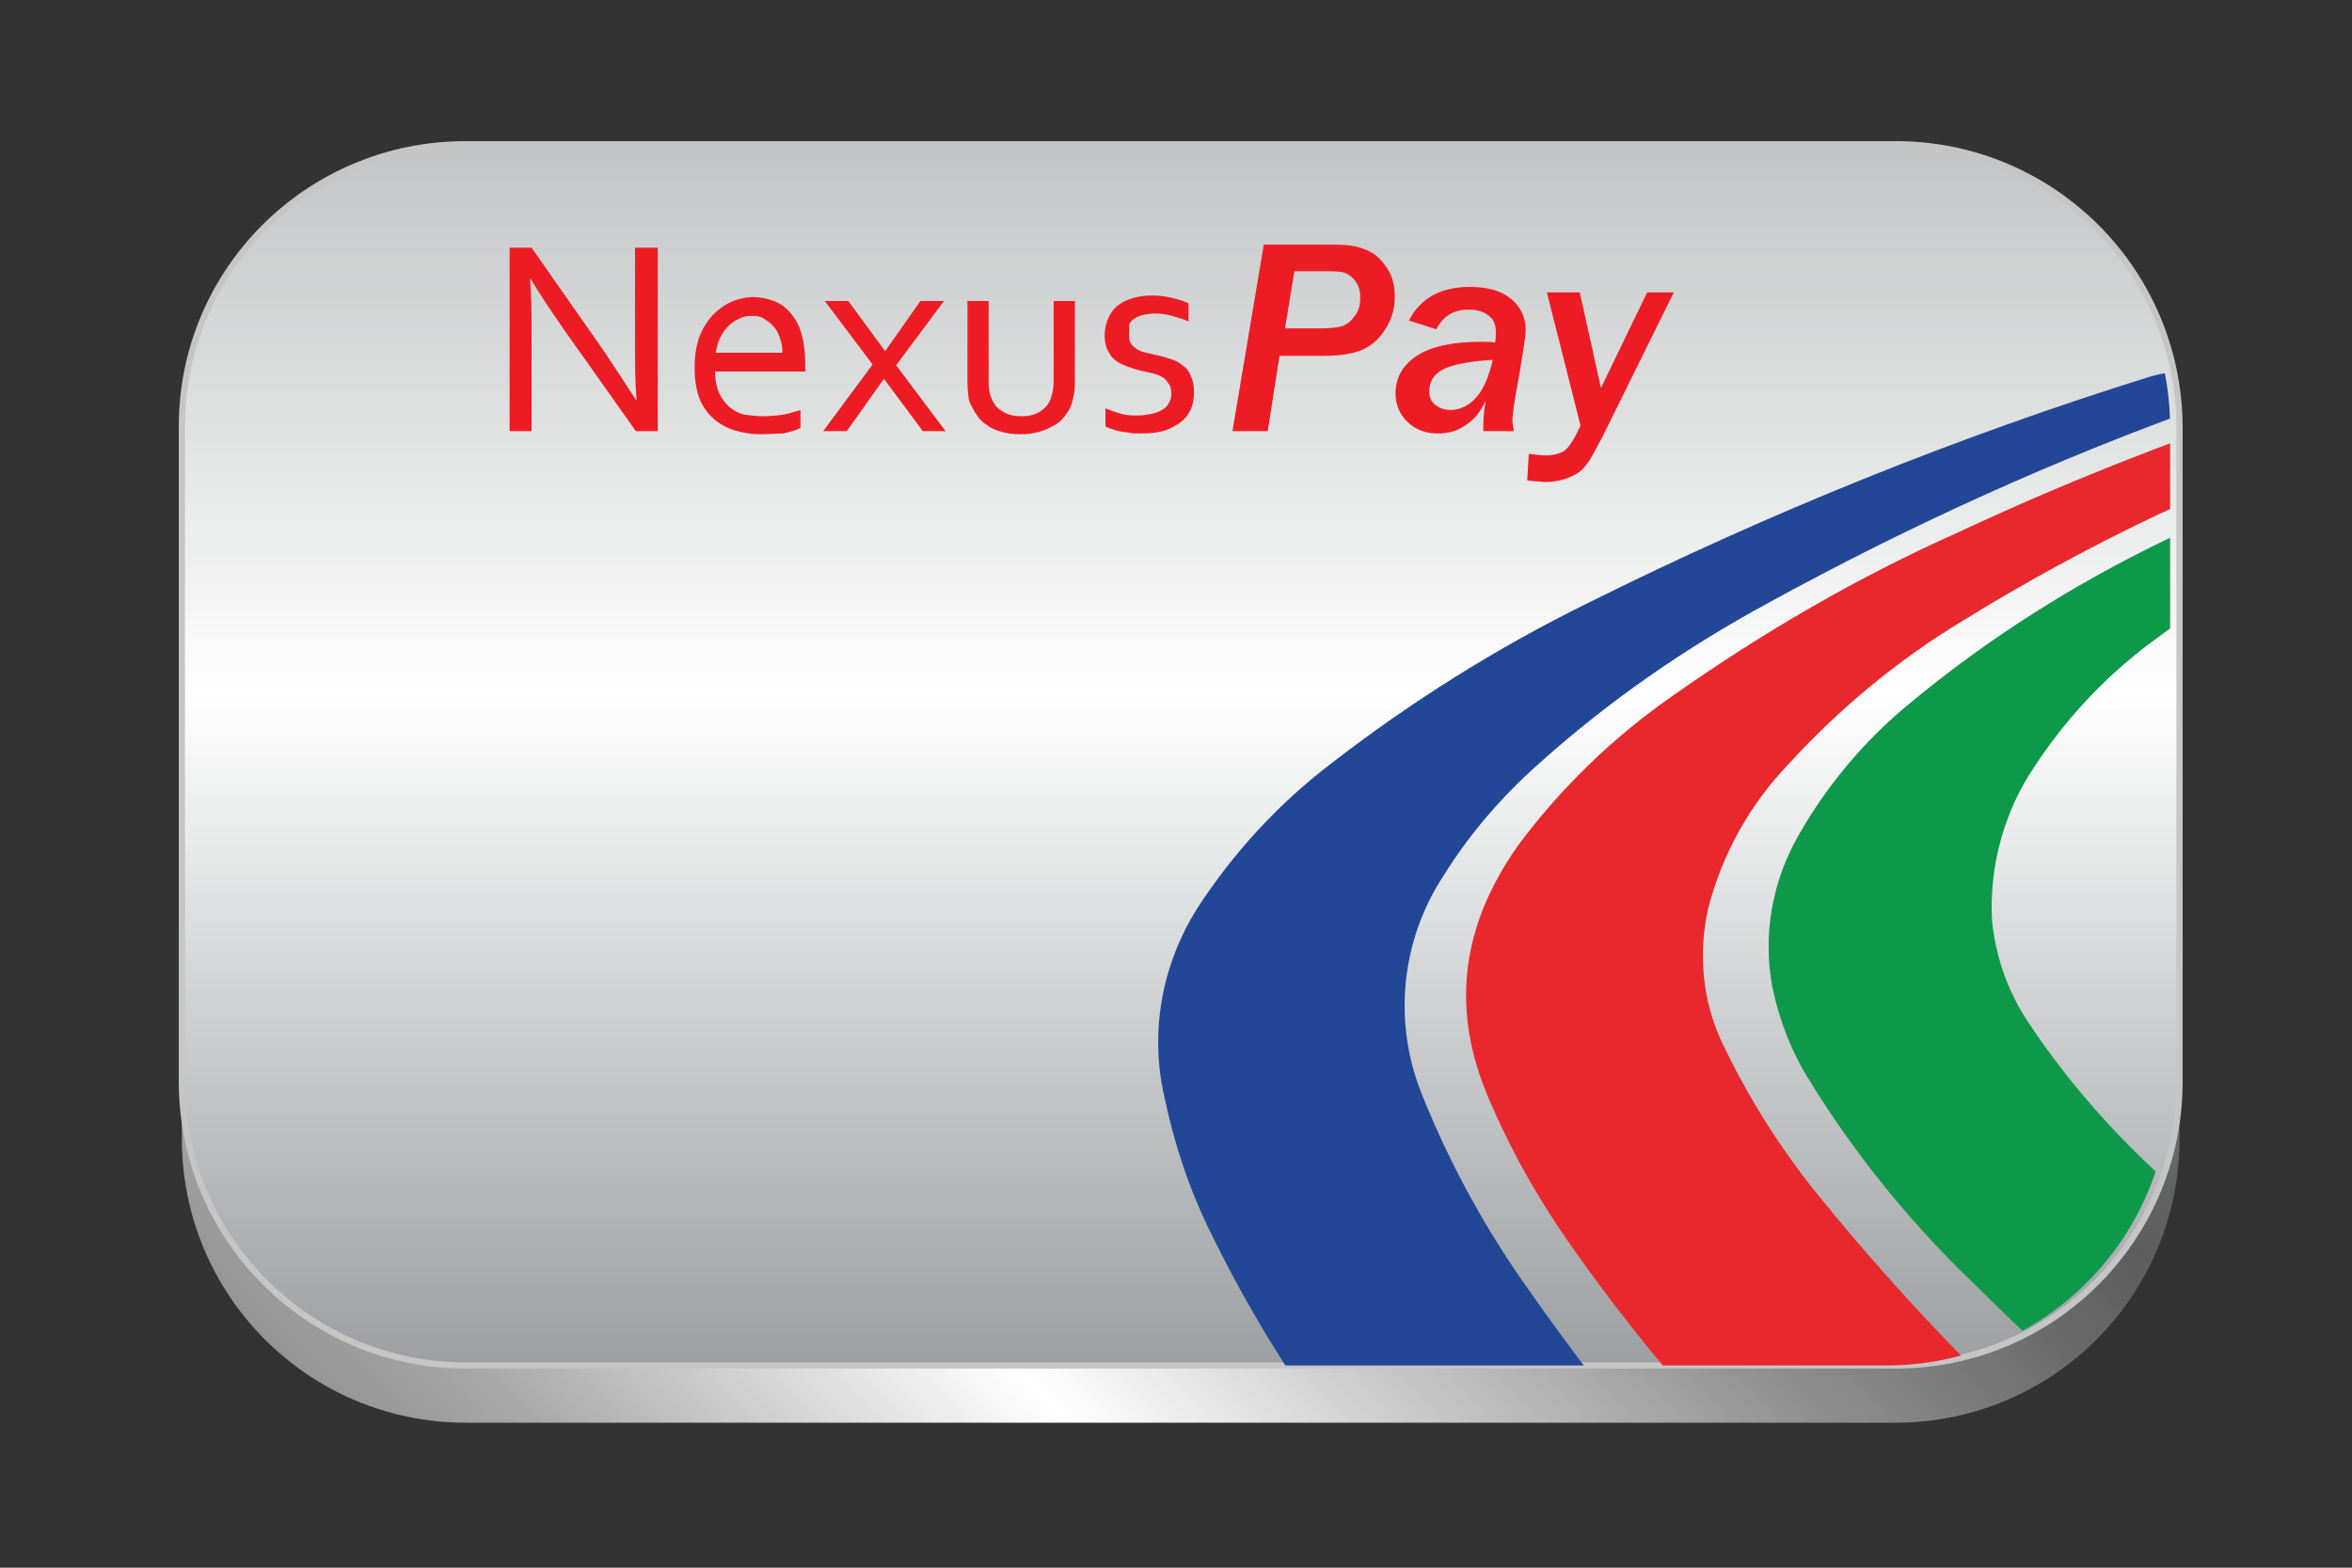 <?xml version="1.0" encoding="utf-8"?>
<!-- Generator: Adobe Illustrator 23.0.5, SVG Export Plug-In . SVG Version: 6.00 Build 0)  -->
<svg version="1.1" id="Layer_1" xmlns="http://www.w3.org/2000/svg" xmlns:xlink="http://www.w3.org/1999/xlink" x="0px" y="0px"
	 viewBox="0 0 300 200" style="enable-background:new 0 0 300 200;" xml:space="preserve">
<rect x="0" y="0" width="300" height="200" fill="#333333" stroke="none"/>
<style type="text/css">
	.st0{fill:url(#SVGID_1_);}
	.st1{fill:url(#SVGID_2_);stroke:#C6C5C6;stroke-width:0.791;stroke-miterlimit:10;}
	.st2{clip-path:url(#SVGID_3_);}
	.st3{fill-rule:evenodd;clip-rule:evenodd;fill:#E8282C;}
	.st4{fill-rule:evenodd;clip-rule:evenodd;fill:#224796;}
	.st5{fill-rule:evenodd;clip-rule:evenodd;fill:#0E984A;}
	.st6{enable-background:new    ;}
	.st7{fill:#ED1C24;}
</style>
<g>
	
		<linearGradient id="SVGID_1_" gradientUnits="userSpaceOnUse" x1="58.495" y1="6.243" x2="242.682" y2="190.431" gradientTransform="matrix(1 0 0 -1 0 202)">
		<stop  offset="0" style="stop-color:#959494"/>
		<stop  offset="6.000000e-02" style="stop-color:#A7A6A6"/>
		<stop  offset="0.16" style="stop-color:#D6D5D5"/>
		<stop  offset="0.25" style="stop-color:#FFFFFF"/>
		<stop  offset="0.37" style="stop-color:#CACACA"/>
		<stop  offset="0.51" style="stop-color:#908F8F"/>
		<stop  offset="0.62" style="stop-color:#6B6B6B"/>
		<stop  offset="0.68" style="stop-color:#5D5D5D"/>
		<stop  offset="0.72" style="stop-color:#646565"/>
		<stop  offset="0.78" style="stop-color:#797979"/>
		<stop  offset="0.85" style="stop-color:#9A9A9A"/>
		<stop  offset="0.94" style="stop-color:#C9C9C9"/>
		<stop  offset="1" style="stop-color:#F0F1F1"/>
	</linearGradient>
	<path class="st0" d="M59.4,25.7h182.4c20,0,36.2,16.2,36.2,36.2v83.4c0,20-16.2,36.2-36.2,36.2H59.4c-20,0-36.2-16.2-36.2-36.2V62
		C23.1,41.9,39.3,25.7,59.4,25.7z"/>
	
		<linearGradient id="SVGID_2_" gradientUnits="userSpaceOnUse" x1="150.589" y1="183.614" x2="150.589" y2="27.712" gradientTransform="matrix(1 0 0 -1 0 202)">
		<stop  offset="0" style="stop-color:#C2C4C5"/>
		<stop  offset="0.24" style="stop-color:#E1E2E2"/>
		<stop  offset="0.45" style="stop-color:#FFFFFF"/>
		<stop  offset="0.73" style="stop-color:#CACCCD"/>
		<stop  offset="1" style="stop-color:#9C9FA1"/>
	</linearGradient>
	<path class="st1" d="M59.4,18.4h182.4c20,0,36.2,16.2,36.2,36.2V138c0,20-16.2,36.2-36.2,36.2H59.4c-20,0-36.2-16.2-36.2-36.2V54.6
		C23.1,34.6,39.3,18.4,59.4,18.4z"/>
	<g>
		<defs>
			<path id="SVGID_7_" d="M58.2,18.4h182.4c20,0,36.2,16.2,36.2,36.2V138c0,20-16.2,36.2-36.2,36.2H58.2c-20,0-36.2-16.2-36.2-36.2
				V54.6C21.9,34.6,38.2,18.4,58.2,18.4z"/>
		</defs>
		<clipPath id="SVGID_3_">
			<use xlink:href="#SVGID_7_"  style="overflow:visible;"/>
		</clipPath>
		<g class="st2">
			<path class="st3" d="M288.1,206.9c-3.8,0.6-7.4,1.4-11,1.7c-7.9,0.8-15.9,1.5-23.8,2.2c-1.8,0.2-3.6,0.2-5.4,0.2
				c-0.4,0-0.8-0.2-1.1-0.5c-17.1-16.1-33.3-32.8-46.7-52c-4.2-6-7.8-12.5-10.6-19.3c-4.5-11.2-2.8-21.5,4.1-31.3
				c5.5-7.4,12.1-13.8,19.7-19.1c11.5-8.1,23.7-15.2,36.5-20.9c14.3-6.7,29-12.4,44-17.3c0.9-0.3,1.9-0.3,2.9-0.1
				c3.3,0.7,6.5,1.6,9.6,2.6c-2.4,0.9-4.7,1.7-7.1,2.6c-17,6.1-33.3,13.9-48.7,23.4c-8.3,5-15.8,11.2-22.3,18.3
				c-5,5.2-8.5,11.5-10.3,18.4c-1.3,5.7-0.8,11.6,1.6,16.9c3.5,7.4,7.8,14.2,13,20.5c9.7,11.9,20.3,23,31.7,33.2
				c7.4,6.7,15.2,13.2,22.8,19.8C287.6,206.4,287.8,206.5,288.1,206.9z"/>
			<path class="st4" d="M233.8,211c-3-0.1-5.6-0.2-8.3-0.4c-5.4-0.4-10.8-0.8-16.2-1.6c-7.1-1-14.2-2.4-21.2-3.6
				c-0.3-0.1-0.6-0.3-0.9-0.5c-12.4-14.5-23.9-29.6-32.3-46.7c-3.3-6.4-5.5-13.3-6.8-20.4c-1.2-7.6,0.5-15.4,4.6-21.9
				c4.6-7.1,10.4-13.4,17.1-18.5c10.2-7.9,21.2-14.8,32.8-20.5c23.1-11.5,47.1-21.2,71.8-28.9c3.3-0.9,6.8-0.9,10.1,0
				c1.5,0.3,3,0.6,4.9,0.9c-2.7,0.9-5,1.7-7.4,2.6C262.6,58.4,243.6,67,225.4,77c-10.5,5.7-20.3,12.5-29.2,20.5
				c-4.6,4.1-8.7,8.8-12,14.1c-5.5,8.3-6.6,18.8-2.8,28.1c3.6,9,8.3,17.5,13.9,25.3c9.5,13.5,20,26.3,31.3,38.3
				C228.9,205.8,231.2,208.2,233.8,211z"/>
			<path class="st5" d="M333.8,192.5c-3.5,1.4-6.7,2.8-9.9,4.1c-7.7,2.9-15.5,5.4-23.5,7.4c-0.6,0.2-1.3,0.1-1.9-0.4
				c-16.6-12.2-32.3-25.5-46.9-40c-7.9-7.6-14.9-16.2-20.7-25.6c-2.3-3.6-3.9-7.7-4.8-11.9c-1.3-6.7-0.1-13.7,3.4-19.7
				c3.6-6.3,8.4-12,14-16.6c10.1-8.4,21.2-15.4,33.1-21.1c10.6-5.3,21.6-10,32.8-14c0.8-0.4,1.8-0.5,2.7-0.2c3,1.1,6.1,2,9.3,3.2
				c-3.5,1.3-6.7,2.5-9.9,3.8c-12.9,4.9-25,11.5-36.1,19.7c-6.7,4.8-12.4,10.9-16.8,18c-3.3,5.5-4.9,12-4.5,18.4
				c0.5,4.8,2.2,9.4,5,13.4c4.5,6.7,9.8,12.8,15.7,18.3c11.7,10.9,24.3,20.8,37.7,29.5c6.7,4.5,13.6,8.7,20.3,13.1L333.8,192.5z"/>
		</g>
	</g>
	<g class="st6">
		<path class="st7" d="M76.9,44.6c1.4,2.1,2.8,4.2,4.2,6.4h0.1c-0.2-2.3-0.2-4.6-0.2-6.9V31.6h2.9V55h-2.8l-9.2-13
			c-1.6-2.3-3-4.4-4.2-6.4h-0.1c0.2,2.1,0.2,4.6,0.2,7.5V55H65V31.6h2.8L76.9,44.6z"/>
		<path class="st7" d="M97.4,53.1c0.9,0,1.7-0.1,2.5-0.2c0.7-0.1,1.5-0.4,2.2-0.6v2.3c-0.6,0.3-1.3,0.5-2.2,0.7
			C99,55.3,98,55.4,97,55.4c-1.2,0-2.3-0.2-3.3-0.5c-1-0.3-1.9-0.8-2.7-1.5c-0.8-0.7-1.4-1.6-1.8-2.6c-0.4-1.1-0.6-2.4-0.6-3.9
			c0-1.5,0.2-2.8,0.6-3.9c0.4-1.1,1-2,1.7-2.8c0.7-0.7,1.5-1.3,2.4-1.7s1.9-0.6,2.8-0.6c0.9,0,1.8,0.2,2.6,0.5
			c0.8,0.3,1.5,0.8,2.1,1.5c0.6,0.7,1.1,1.5,1.4,2.6c0.3,1,0.5,2.3,0.5,3.8c0,0.1,0,0.3,0,0.4s0,0.3,0,0.7H91.2c0,1.1,0.2,2,0.5,2.7
			c0.3,0.7,0.8,1.3,1.3,1.8c0.6,0.5,1.2,0.8,1.9,1C95.7,53,96.5,53.1,97.4,53.1z M95.9,40.3c-0.6,0-1.2,0.1-1.7,0.4
			c-0.5,0.2-1,0.6-1.4,1c-0.4,0.4-0.7,0.9-1,1.5s-0.4,1.2-0.5,1.8h8.5c0-0.7-0.1-1.3-0.3-1.8c-0.2-0.6-0.4-1.1-0.8-1.5
			c-0.3-0.4-0.7-0.7-1.2-1C97.1,40.4,96.6,40.3,95.9,40.3z"/>
		<path class="st7" d="M112.9,44.8l4.5-6.4h3l-6.1,8.2l6.3,8.4h-2.9l-4.9-6.6h-0.1L108,55H105l6.3-8.5l-6.1-8.1h3L112.9,44.8
			L112.9,44.8z"/>
		<path class="st7" d="M130.1,55.4c-0.9,0-1.6-0.1-2.3-0.3c-0.7-0.2-1.3-0.4-1.8-0.8c-0.5-0.3-1-0.7-1.3-1.2c-0.4-0.5-0.6-1-0.9-1.5
			c-0.2-0.4-0.3-0.9-0.3-1.4c-0.1-0.5-0.1-1-0.1-1.6V38.4h2.7v10.2c0,0.9,0.1,1.7,0.4,2.3c0.3,0.7,0.7,1.2,1.4,1.6
			c0.6,0.4,1.4,0.6,2.4,0.6c1,0,1.8-0.2,2.5-0.7c0.6-0.4,1.1-1,1.3-1.8c0.2-0.6,0.3-1.3,0.3-2.1V38.4h2.7v10.2c0,0.6,0,1.1-0.1,1.6
			c-0.1,0.5-0.2,0.9-0.3,1.3c-0.2,0.6-0.5,1.1-0.9,1.6c-0.4,0.5-0.8,0.9-1.4,1.2c-0.5,0.3-1.2,0.6-1.9,0.8
			C131.8,55.3,131,55.4,130.1,55.4z"/>
		<path class="st7" d="M144,42.8c0,0.5,0.1,0.8,0.3,1.1c0.2,0.3,0.5,0.5,0.8,0.7c0.3,0.2,0.7,0.3,1.1,0.4c0.4,0.1,0.9,0.2,1.3,0.3
			c0.6,0.1,1.2,0.3,1.8,0.5c0.6,0.2,1.1,0.4,1.5,0.8c0.5,0.3,0.9,0.8,1.1,1.4c0.3,0.6,0.4,1.3,0.4,2.2c0,0.8-0.2,1.6-0.5,2.2
			s-0.8,1.2-1.4,1.6c-0.6,0.4-1.3,0.8-2.1,1c-0.8,0.2-1.7,0.3-2.7,0.3c-0.6,0-1.2,0-1.6-0.1c-0.5-0.1-0.9-0.1-1.3-0.2
			c-0.4-0.1-0.7-0.2-1-0.3c-0.3-0.1-0.5-0.2-0.7-0.3v-2.3c0.7,0.3,1.4,0.5,2,0.7c0.7,0.2,1.4,0.2,2.2,0.2c0.6,0,1.2-0.1,1.7-0.2
			c0.5-0.1,1-0.3,1.3-0.5c0.4-0.2,0.7-0.5,0.9-0.9c0.2-0.3,0.3-0.7,0.3-1.2c0-0.5-0.1-0.9-0.3-1.2c-0.2-0.3-0.4-0.6-0.7-0.8
			c-0.3-0.2-0.7-0.4-1.1-0.5c-0.4-0.1-0.8-0.2-1.3-0.3c-0.6-0.1-1.2-0.3-1.8-0.5c-0.6-0.2-1.1-0.4-1.6-0.7c-0.5-0.3-0.9-0.7-1.2-1.3
			c-0.3-0.5-0.5-1.2-0.5-2.1c0-0.9,0.2-1.6,0.5-2.3c0.3-0.6,0.7-1.2,1.3-1.6c0.5-0.4,1.2-0.7,1.9-0.9c0.7-0.2,1.5-0.3,2.3-0.3
			c0.9,0,1.8,0.1,2.6,0.3c0.8,0.2,1.5,0.4,2.1,0.7v2.3c-0.7-0.3-1.4-0.5-2.1-0.7c-0.7-0.2-1.4-0.3-2.2-0.3c-0.6,0-1.2,0.1-1.6,0.2
			c-0.4,0.1-0.8,0.3-1.1,0.5c-0.3,0.2-0.5,0.5-0.6,0.8C144.1,42.1,144,42.4,144,42.8z"/>
	</g>
	<g class="st6">
		<path class="st7" d="M161.7,55h-4.5l4-23.8h6.4c2.1,0,3.6,0,4.5,0.1s1.9,0.4,2.8,0.9c0.9,0.5,1.6,1.3,2.2,2.3
			c0.6,1,0.8,2.1,0.8,3.4c0,1.7-0.5,3.1-1.4,4.4c-0.9,1.3-2,2.1-3.2,2.5c-1.2,0.4-2.7,0.6-4.4,0.6h-5.7L161.7,55z M165.1,34.6
			l-1.2,7.3h4.2c1.5,0,2.5-0.1,3.1-0.3c0.6-0.2,1.1-0.6,1.6-1.3c0.5-0.6,0.7-1.4,0.7-2.3c0-0.9-0.2-1.6-0.6-2.1
			c-0.4-0.6-0.9-0.9-1.4-1.1s-1.6-0.2-3-0.2H165.1z"/>
		<path class="st7" d="M193.1,55h-3.9c0-0.3,0-0.6,0-0.8c0-0.8,0.1-1.9,0.3-3.1c-0.6,1.3-1.4,2.4-2.5,3.1c-1.1,0.8-2.3,1.1-3.6,1.1
			c-1.6,0-2.9-0.5-3.9-1.5c-1-1-1.5-2.2-1.5-3.6c0-2,0.9-3.6,2.7-4.8c1.8-1.2,4.6-1.8,8.3-1.8c0.5,0,1.1,0,1.7,0.1
			c0.1-0.5,0.1-1,0.1-1.3c0-1-0.3-1.7-1-2.2c-0.7-0.5-1.5-0.7-2.5-0.7c-1.9,0-3.2,0.8-4.1,2.5l-3.5-1.1c1.5-2.9,4.1-4.3,7.8-4.3
			c2.2,0,4,0.5,5.2,1.5s1.9,2.3,1.9,4c0,0.7-0.3,2.6-0.8,5.6c-0.6,3.2-0.9,5.2-0.9,6.1C193,54.3,193,54.6,193.1,55z M190.4,45.9
			c-3,0.2-5.1,0.6-6.3,1.2c-1.2,0.6-1.8,1.6-1.8,2.8c0,0.7,0.2,1.3,0.7,1.7c0.5,0.4,1.1,0.7,2,0.7c1.2,0,2.3-0.5,3.3-1.6
			C189.2,49.7,189.9,48.1,190.4,45.9z"/>
		<path class="st7" d="M194.8,61.3l0.2-3.4c0.7,0.1,1.5,0.2,2.3,0.2c0.8,0,1.5-0.2,2.1-0.5c0.5-0.3,1-1,1.5-1.9l0.7-1.4l-4.3-17h4.2
			l2.7,12.2l5.9-12.2h3.4l-9.1,18.4c-0.9,1.7-1.5,2.9-2,3.5c-0.5,0.7-1.1,1.2-2,1.6c-0.9,0.4-2,0.7-3.4,0.7
			C196.2,61.4,195.5,61.4,194.8,61.3z"/>
	</g>
</g>
</svg>
